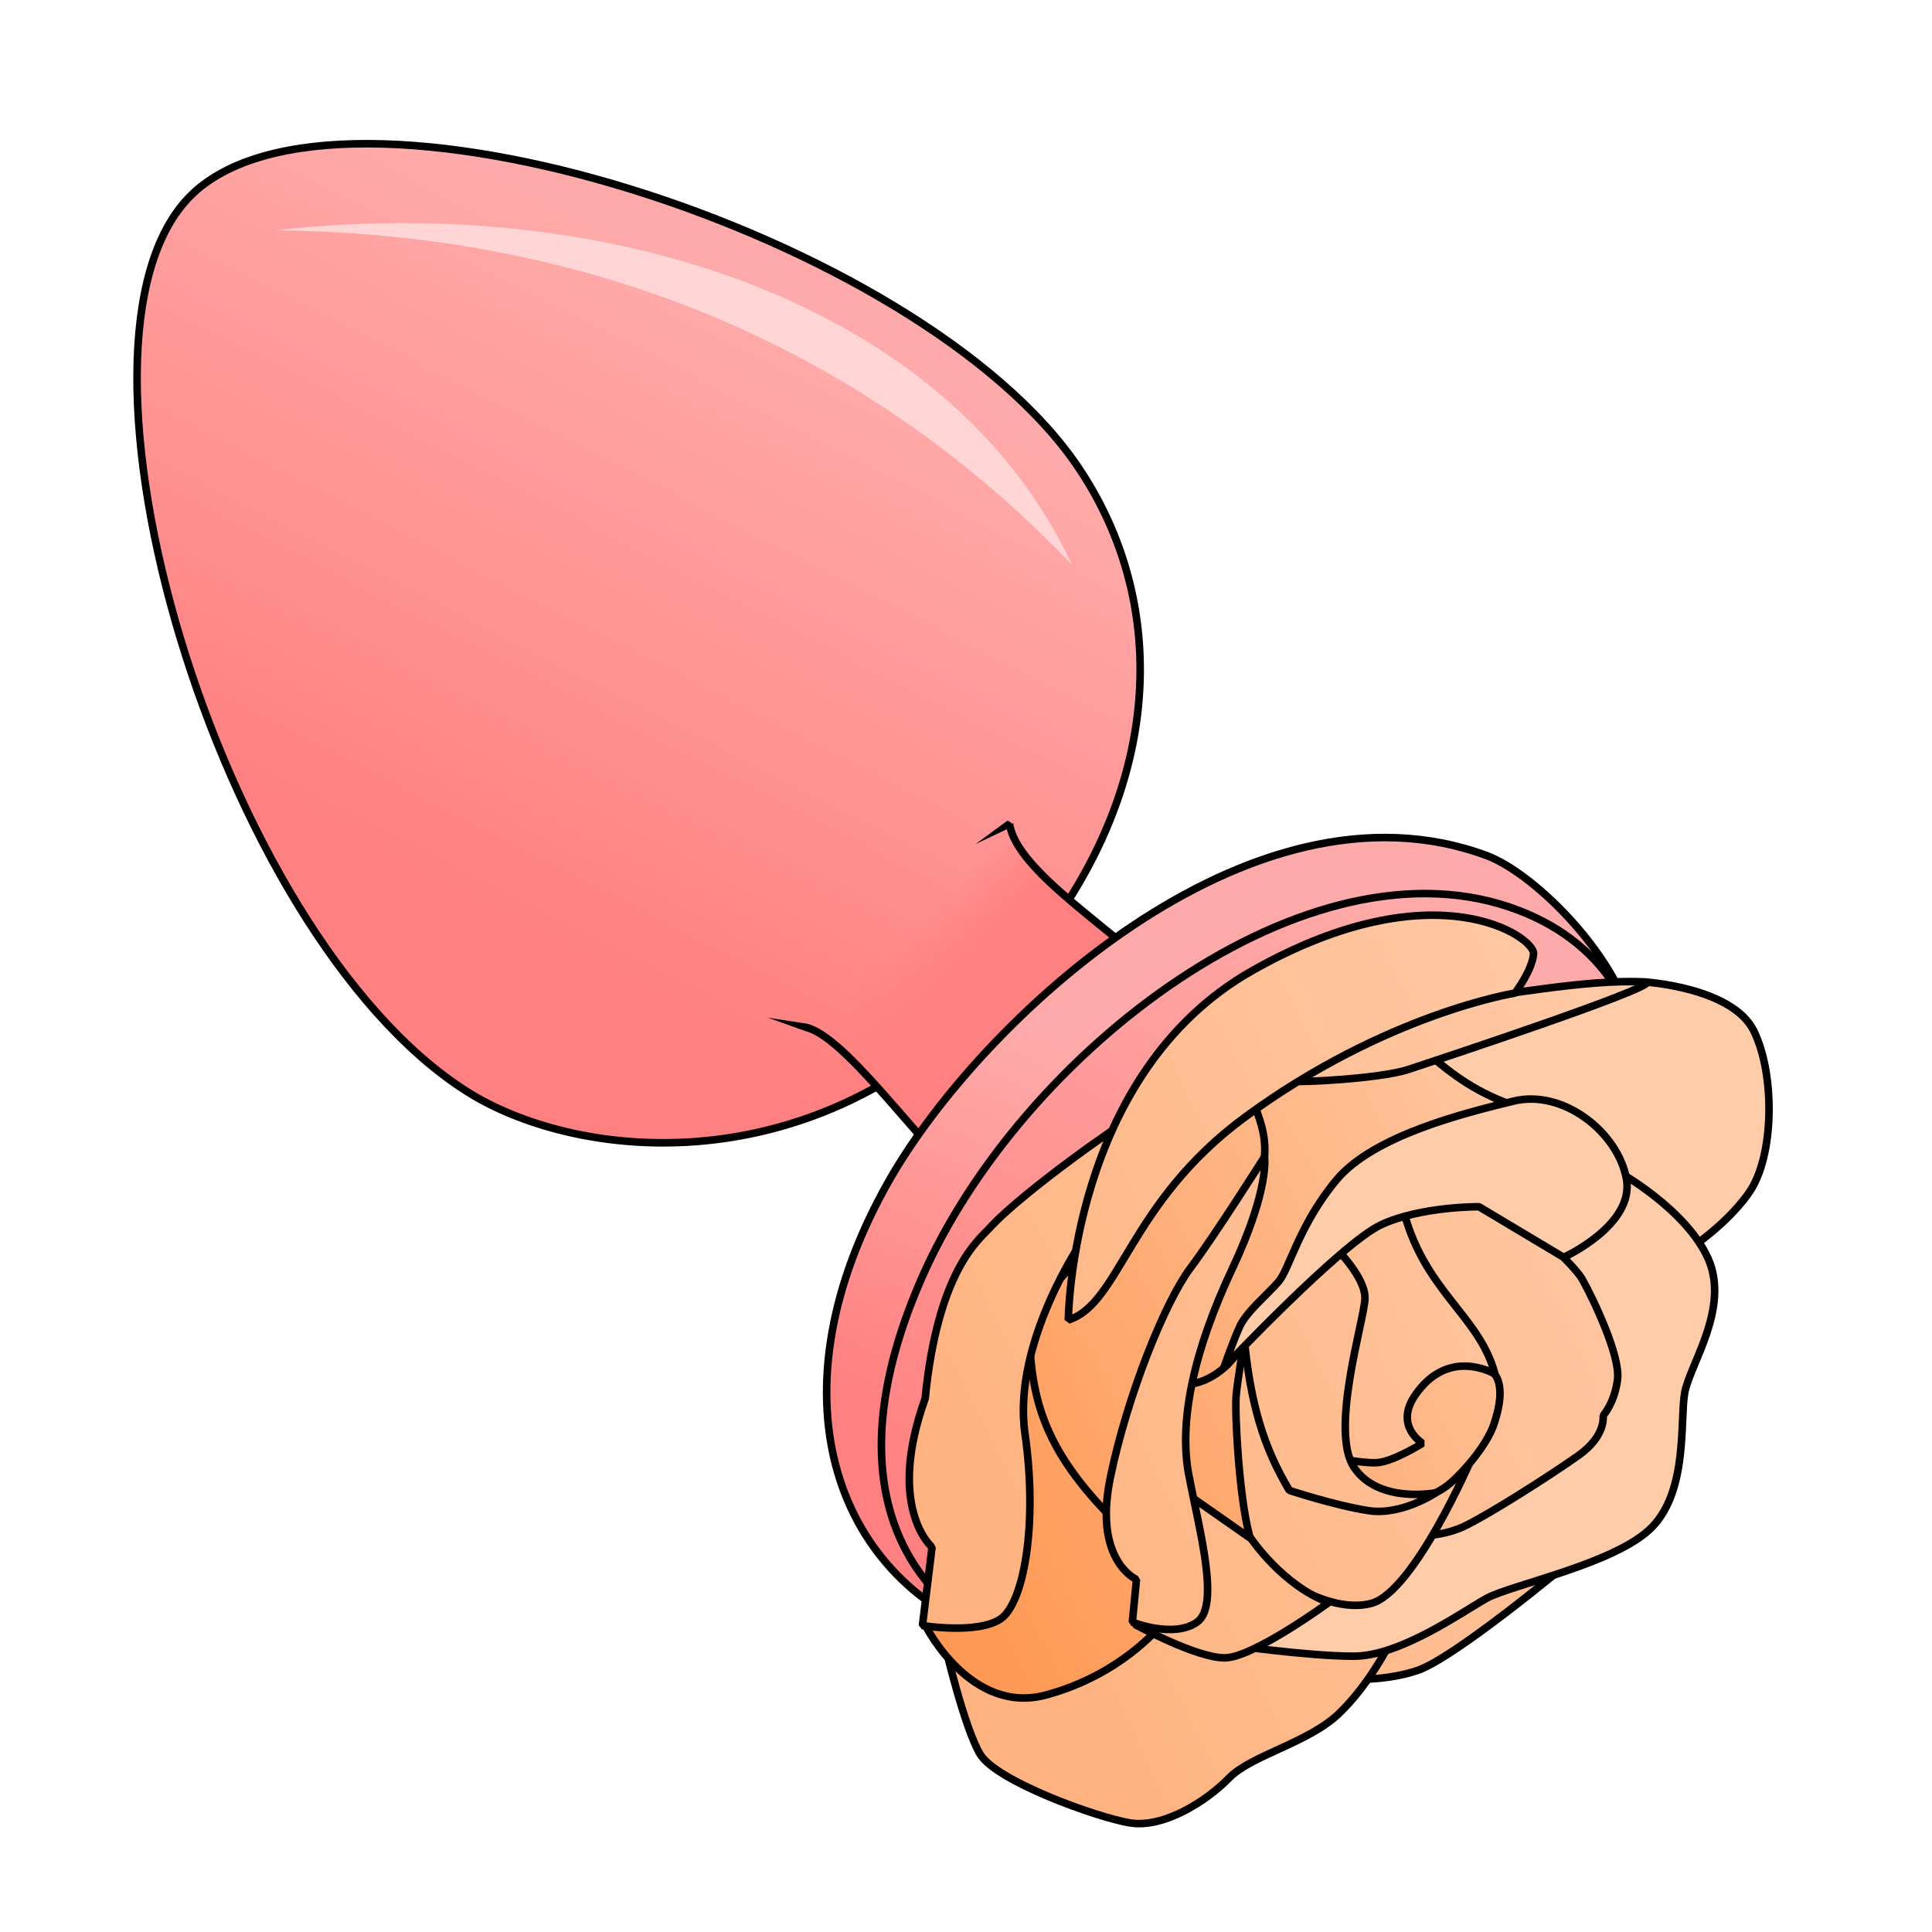 <?xml version="1.0" encoding="UTF-8" standalone="no"?>
<svg
   cursor="default"
   viewBox="0 0 256 256"
   version="1.1"
   id="svg169344"
   sodipodi:docname="rose_plug.svg"
   inkscape:version="1.2 (dc2aedaf03, 2022-05-15)"
   xml:space="preserve"
   xmlns:inkscape="http://www.inkscape.org/namespaces/inkscape"
   xmlns:sodipodi="http://sodipodi.sourceforge.net/DTD/sodipodi-0.dtd"
   xmlns:xlink="http://www.w3.org/1999/xlink"
   xmlns="http://www.w3.org/2000/svg"
   xmlns:svg="http://www.w3.org/2000/svg"><sodipodi:namedview
     id="namedview169346"
     pagecolor="#ffffff"
     bordercolor="#000000"
     borderopacity="0.25"
     inkscape:showpageshadow="2"
     inkscape:pageopacity="0.0"
     inkscape:pagecheckerboard="0"
     inkscape:deskcolor="#d1d1d1"
     showgrid="false"
     inkscape:zoom="4.8834562"
     inkscape:cx="176.41194"
     inkscape:cy="158.59669"
     inkscape:window-width="1920"
     inkscape:window-height="1051"
     inkscape:window-x="-9"
     inkscape:window-y="-9"
     inkscape:window-maximized="1"
     inkscape:current-layer="svg169344" /><defs
     id="defs169330"><linearGradient
       inkscape:collect="always"
       id="linearGradient179561"><stop
         style="stop-color:#ffccaa;stop-opacity:1"
         offset="0"
         id="stop179557" /><stop
         style="stop-color:#ff9955;stop-opacity:1"
         offset="1"
         id="stop179559" /></linearGradient><linearGradient
       inkscape:collect="always"
       id="linearGradient179555"><stop
         style="stop-color:#ffccaa;stop-opacity:1"
         offset="0"
         id="stop179551" /><stop
         style="stop-color:#ff9955;stop-opacity:1"
         offset="1"
         id="stop179553" /></linearGradient><linearGradient
       inkscape:collect="always"
       id="linearGradient179549"><stop
         style="stop-color:#ffccaa;stop-opacity:1"
         offset="0"
         id="stop179545" /><stop
         style="stop-color:#ff9955;stop-opacity:1"
         offset="1"
         id="stop179547" /></linearGradient><linearGradient
       inkscape:collect="always"
       id="linearGradient179543"><stop
         style="stop-color:#ffccaa;stop-opacity:1"
         offset="0"
         id="stop179539" /><stop
         style="stop-color:#ff9955;stop-opacity:1"
         offset="1"
         id="stop179541" /></linearGradient><linearGradient
       inkscape:collect="always"
       id="linearGradient179537"><stop
         style="stop-color:#ffccaa;stop-opacity:1"
         offset="0"
         id="stop179533" /><stop
         style="stop-color:#ff9955;stop-opacity:1"
         offset="1"
         id="stop179535" /></linearGradient><linearGradient
       inkscape:collect="always"
       id="linearGradient179317"><stop
         style="stop-color:#ffccaa;stop-opacity:1"
         offset="0"
         id="stop179313" /><stop
         style="stop-color:#ffb380;stop-opacity:1"
         offset="1"
         id="stop179315" /></linearGradient><linearGradient
       inkscape:collect="always"
       id="linearGradient179311"><stop
         style="stop-color:#ffccaa;stop-opacity:1"
         offset="0"
         id="stop179307" /><stop
         style="stop-color:#ffb380;stop-opacity:1"
         offset="1"
         id="stop179309" /></linearGradient><linearGradient
       inkscape:collect="always"
       id="linearGradient179305"><stop
         style="stop-color:#ffccaa;stop-opacity:1"
         offset="0"
         id="stop179301" /><stop
         style="stop-color:#ffb380;stop-opacity:1"
         offset="1"
         id="stop179303" /></linearGradient><linearGradient
       inkscape:collect="always"
       id="linearGradient179299"><stop
         style="stop-color:#ffccaa;stop-opacity:1"
         offset="0"
         id="stop179295" /><stop
         style="stop-color:#ffb380;stop-opacity:1"
         offset="1"
         id="stop179297" /></linearGradient><linearGradient
       inkscape:collect="always"
       id="linearGradient179293"><stop
         style="stop-color:#ffccaa;stop-opacity:1"
         offset="0"
         id="stop179289" /><stop
         style="stop-color:#ffb380;stop-opacity:1"
         offset="1"
         id="stop179291" /></linearGradient><linearGradient
       inkscape:collect="always"
       id="linearGradient179287"><stop
         style="stop-color:#ffccaa;stop-opacity:1"
         offset="0"
         id="stop179283" /><stop
         style="stop-color:#ffb380;stop-opacity:1"
         offset="1"
         id="stop179285" /></linearGradient><linearGradient
       inkscape:collect="always"
       id="linearGradient179281"><stop
         style="stop-color:#ffccaa;stop-opacity:1"
         offset="0"
         id="stop179277" /><stop
         style="stop-color:#ffb380;stop-opacity:1"
         offset="1"
         id="stop179279" /></linearGradient><linearGradient
       inkscape:collect="always"
       id="linearGradient179275"><stop
         style="stop-color:#ffccaa;stop-opacity:1"
         offset="0"
         id="stop179271" /><stop
         style="stop-color:#ffb380;stop-opacity:1"
         offset="1"
         id="stop179273" /></linearGradient><linearGradient
       inkscape:collect="always"
       id="linearGradient179269"><stop
         style="stop-color:#ffccaa;stop-opacity:1"
         offset="0"
         id="stop179265" /><stop
         style="stop-color:#ffb380;stop-opacity:1"
         offset="1"
         id="stop179267" /></linearGradient><linearGradient
       inkscape:collect="always"
       id="linearGradient179263"><stop
         style="stop-color:#ffccaa;stop-opacity:1"
         offset="0"
         id="stop179259" /><stop
         style="stop-color:#ffb380;stop-opacity:1"
         offset="1"
         id="stop179261" /></linearGradient><linearGradient
       inkscape:collect="always"
       id="linearGradient179257"><stop
         style="stop-color:#ffccaa;stop-opacity:1"
         offset="0"
         id="stop179253" /><stop
         style="stop-color:#ffb380;stop-opacity:1"
         offset="1"
         id="stop179255" /></linearGradient><linearGradient
       inkscape:collect="always"
       id="linearGradient178857"><stop
         style="stop-color:#ffccaa;stop-opacity:1;"
         offset="0"
         id="stop178853" /><stop
         style="stop-color:#ffccaa;stop-opacity:1"
         offset="1"
         id="stop178855" /></linearGradient><linearGradient
       inkscape:collect="always"
       id="linearGradient178851"><stop
         style="stop-color:#ffccaa;stop-opacity:1;"
         offset="0"
         id="stop178847" /><stop
         style="stop-color:#ffccaa;stop-opacity:1"
         offset="1"
         id="stop178849" /></linearGradient><linearGradient
       inkscape:collect="always"
       id="linearGradient178403"><stop
         style="stop-color:#ffccaa;stop-opacity:1"
         offset="0"
         id="stop178399" /><stop
         style="stop-color:#ffccaa;stop-opacity:1"
         offset="1"
         id="stop178401" /></linearGradient><marker
       markerWidth="5.525"
       markerHeight="1"
       refX="0"
       refY="0"
       orient="auto-start-reverse"
       id="marker171087"
       viewBox="0 0 0.525 1"
       inkscape:stockid="pin"
       style="overflow:visible"
       preserveAspectRatio="none"
       inkscape:isstock="true"
       inkscape:collect="always"><path
         id="path171085"
         style="fill:context-stroke;stroke-linecap:butt"
         d="M 0,-1 1,0 0,1 -0.05,0 Z"
         sodipodi:nodetypes="sssssscsss"
         transform="scale(0.5)" /></marker><marker
       markerWidth="5.525"
       markerHeight="1.001"
       refX="0"
       refY="0"
       orient="auto-start-reverse"
       id="CapTriangle"
       viewBox="0 0 0.525 1"
       inkscape:stockid="pin"
       style="overflow:visible"
       preserveAspectRatio="none"
       inkscape:isstock="true"
       inkscape:collect="always"><path
         id="path7813"
         style="fill:context-stroke;stroke-linecap:butt"
         d="M 0,-1 1,0 0,1 -0.05,0 Z"
         sodipodi:nodetypes="sssssscsss"
         transform="scale(0.5)" /></marker><linearGradient
       id="linearGradient170919"><stop
         offset="0"
         stop-color="#faa"
         id="stop170917" /><stop
         offset="1"
         stop-color="#ff8080"
         id="stop170915" /></linearGradient><linearGradient
       id="innoGrad2"><stop
         offset="0"
         stop-color="#ff8080"
         id="stop169316" /><stop
         offset="1"
         stop-color="#ff8080"
         stop-opacity="0"
         id="stop169318" /></linearGradient><linearGradient
       id="innoGrad1"><stop
         offset="0"
         stop-color="#ff8080"
         id="stop169321" /><stop
         offset="1"
         stop-color="#faa"
         id="stop169323" /></linearGradient><linearGradient
       id="linearGradient1097"
       x1="498.567"
       x2="491.833"
       y1="146.606"
       y2="79.162"
       gradientTransform="matrix(-0.5,-0.866,-0.866,0.5,468.843,446.693)"
       gradientUnits="userSpaceOnUse"
       xlink:href="#innoGrad1" /><linearGradient
       id="linearGradient1115"
       x1="423.042"
       x2="430.69"
       y1="139.978"
       y2="135.828"
       gradientTransform="matrix(-0.941,-0.252,-0.252,0.941,561.032,103.41)"
       gradientUnits="userSpaceOnUse"
       xlink:href="#innoGrad2" /><linearGradient
       id="linearGradient1131"
       x1="383.179"
       x2="357.464"
       y1="226.786"
       y2="120.393"
       gradientTransform="matrix(-0.941,-0.252,-0.252,0.941,562.983,101.459)"
       gradientUnits="userSpaceOnUse"
       xlink:href="#innoGrad1" /><linearGradient
       id="linearGradient1032"
       x1="145.75"
       x2="155.5"
       y1="194.75"
       y2="140.5"
       gradientUnits="userSpaceOnUse"
       xlink:href="#innoGrad1"
       gradientTransform="matrix(0.941,0.252,-0.252,0.941,25.846,-34.313)" /><linearGradient
       id="innoGrad1-3"><stop
         offset="0"
         stop-color="#fd5"
         id="stop1292" /><stop
         offset="1"
         stop-color="#fea"
         id="stop1294" /></linearGradient><linearGradient
       id="innoGrad2-0"><stop
         offset="0"
         stop-color="#ffb380"
         id="stop1297" /><stop
         offset="1"
         stop-color="#fca"
         id="stop1299" /></linearGradient><linearGradient
       id="innoGrad3"><stop
         offset="0"
         stop-color="#f55"
         id="stop1302" /><stop
         offset="1"
         stop-color="#faa"
         stop-opacity="0"
         id="stop1304" /></linearGradient><linearGradient
       id="linearGradient1196"
       x1="398.455"
       x2="411.183"
       y1="153.47"
       y2="43.161"
       gradientTransform="matrix(.729 0 0 .729 -214.257 45.489)"
       gradientUnits="userSpaceOnUse"
       xlink:href="#innoGrad1" /><linearGradient
       id="linearGradient1206"
       x1="413.5"
       x2="442.375"
       y1="106"
       y2="96.5"
       gradientTransform="matrix(.729 0 0 .729 -214.257 45.489)"
       gradientUnits="userSpaceOnUse"
       xlink:href="#innoGrad3" /><linearGradient
       id="linearGradient1242"
       x1="570.812"
       x2="608.996"
       y1="141.449"
       y2="112.104"
       gradientTransform="matrix(.729 0 0 .729 -214.257 45.489)"
       gradientUnits="userSpaceOnUse"
       xlink:href="#innoGrad2-0" /><linearGradient
       id="linearGradient1250"
       x1="82.29"
       x2="89.624"
       y1="176.582"
       y2="168.645"
       gradientUnits="userSpaceOnUse"
       xlink:href="#innoGrad1-3"
       gradientTransform="matrix(-1.846,-2.697,2.697,-1.846,-341.055,738.522)" /><linearGradient
       id="linearGradient1258"
       x1="95.059"
       x2="97.238"
       y1="180.828"
       y2="171.865"
       gradientUnits="userSpaceOnUse"
       xlink:href="#innoGrad1-3"
       gradientTransform="matrix(-1.846,-2.697,2.697,-1.846,-339.832,738.522)" /><linearGradient
       id="linearGradient1268"
       x1="74.777"
       x2="84.057"
       y1="178.395"
       y2="161.866"
       gradientUnits="userSpaceOnUse"
       xlink:href="#innoGrad1-3"
       gradientTransform="matrix(-1.846,-2.697,2.697,-1.846,-341.055,738.522)" /><linearGradient
       id="linearGradient1276"
       x1="111.104"
       x2="128.163"
       y1="195.896"
       y2="184.582"
       gradientTransform="rotate(-2.382,803.839,890.651)"
       gradientUnits="userSpaceOnUse"
       xlink:href="#innoGrad1-3" /><linearGradient
       id="linearGradient1097-1"
       x1="476.773"
       x2="496.655"
       y1="65.812"
       y2="146.717"
       gradientTransform="matrix(-0.974,-0.213,-0.315,1.001,580.392,74.416)"
       gradientUnits="userSpaceOnUse"
       xlink:href="#linearGradient170919" /><linearGradient
       inkscape:collect="always"
       xlink:href="#linearGradient178403"
       id="linearGradient178405"
       x1="231.598"
       y1="141.498"
       x2="157.47"
       y2="181.429"
       gradientUnits="userSpaceOnUse" /><linearGradient
       inkscape:collect="always"
       xlink:href="#linearGradient178857"
       id="linearGradient178419"
       x1="231.598"
       y1="141.498"
       x2="157.47"
       y2="181.429"
       gradientUnits="userSpaceOnUse" /><linearGradient
       inkscape:collect="always"
       xlink:href="#linearGradient178851"
       id="linearGradient178433"
       x1="231.598"
       y1="141.498"
       x2="157.47"
       y2="181.429"
       gradientUnits="userSpaceOnUse" /><linearGradient
       inkscape:collect="always"
       xlink:href="#linearGradient179317"
       id="linearGradient178907"
       x1="232.827"
       y1="143.546"
       x2="123.478"
       y2="196.787"
       gradientUnits="userSpaceOnUse" /><linearGradient
       inkscape:collect="always"
       xlink:href="#linearGradient179311"
       id="linearGradient178921"
       x1="232.827"
       y1="143.546"
       x2="123.478"
       y2="196.787"
       gradientUnits="userSpaceOnUse" /><linearGradient
       inkscape:collect="always"
       xlink:href="#linearGradient179305"
       id="linearGradient178935"
       x1="232.827"
       y1="143.546"
       x2="123.478"
       y2="196.787"
       gradientUnits="userSpaceOnUse" /><linearGradient
       inkscape:collect="always"
       xlink:href="#linearGradient179299"
       id="linearGradient178949"
       x1="232.827"
       y1="143.546"
       x2="123.478"
       y2="196.787"
       gradientUnits="userSpaceOnUse" /><linearGradient
       inkscape:collect="always"
       xlink:href="#linearGradient179293"
       id="linearGradient178963"
       x1="232.827"
       y1="143.546"
       x2="123.478"
       y2="196.787"
       gradientUnits="userSpaceOnUse" /><linearGradient
       inkscape:collect="always"
       xlink:href="#linearGradient179287"
       id="linearGradient178977"
       x1="232.827"
       y1="143.546"
       x2="123.478"
       y2="196.787"
       gradientUnits="userSpaceOnUse" /><linearGradient
       inkscape:collect="always"
       xlink:href="#linearGradient179281"
       id="linearGradient178991"
       x1="232.827"
       y1="143.546"
       x2="123.478"
       y2="196.787"
       gradientUnits="userSpaceOnUse" /><linearGradient
       inkscape:collect="always"
       xlink:href="#linearGradient179275"
       id="linearGradient179005"
       x1="232.827"
       y1="143.546"
       x2="123.478"
       y2="196.787"
       gradientUnits="userSpaceOnUse" /><linearGradient
       inkscape:collect="always"
       xlink:href="#linearGradient179269"
       id="linearGradient179019"
       x1="232.827"
       y1="143.546"
       x2="123.478"
       y2="196.787"
       gradientUnits="userSpaceOnUse" /><linearGradient
       inkscape:collect="always"
       xlink:href="#linearGradient179263"
       id="linearGradient179033"
       x1="232.827"
       y1="143.546"
       x2="123.478"
       y2="196.787"
       gradientUnits="userSpaceOnUse" /><linearGradient
       inkscape:collect="always"
       xlink:href="#linearGradient179257"
       id="linearGradient179047"
       x1="232.827"
       y1="143.546"
       x2="123.478"
       y2="196.787"
       gradientUnits="userSpaceOnUse" /><linearGradient
       inkscape:collect="always"
       xlink:href="#linearGradient179561"
       id="linearGradient179331"
       x1="219.517"
       y1="153.785"
       x2="124.502"
       y2="203.135"
       gradientUnits="userSpaceOnUse" /><linearGradient
       inkscape:collect="always"
       xlink:href="#linearGradient179555"
       id="linearGradient179345"
       x1="219.517"
       y1="153.785"
       x2="124.502"
       y2="203.135"
       gradientUnits="userSpaceOnUse" /><linearGradient
       inkscape:collect="always"
       xlink:href="#linearGradient179549"
       id="linearGradient179359"
       x1="219.517"
       y1="153.785"
       x2="124.502"
       y2="203.135"
       gradientUnits="userSpaceOnUse" /><linearGradient
       inkscape:collect="always"
       xlink:href="#linearGradient179543"
       id="linearGradient179373"
       x1="219.517"
       y1="153.785"
       x2="124.502"
       y2="203.135"
       gradientUnits="userSpaceOnUse" /><linearGradient
       inkscape:collect="always"
       xlink:href="#linearGradient179537"
       id="linearGradient179387"
       x1="219.517"
       y1="153.785"
       x2="124.502"
       y2="203.135"
       gradientUnits="userSpaceOnUse" /></defs><path
     fill="url(#linearGradient1097)"
     fill-rule="evenodd"
     stroke="#000000"
     d="M 130.31,133.212 C 106.296,157.226 75.831,153.527 61.797,144.584 28.883,123.611 5.889,45.303 25.243,25.95 44.596,6.597 122.077,30.869 142.962,62.052 c 13.093,19.549 11.362,47.146 -12.652,71.16 z"
     id="path2512"
     style="fill:url(#linearGradient1097-1);fill-opacity:1;stroke-width:1;stroke-dasharray:none"
     sodipodi:nodetypes="zszsz" /><path
     fill="url(#linearGradient1115)"
     fill-rule="evenodd"
     stroke="#000000"
     d="m 133.767,109.153 c 0.852,6.277 14.065,14.185 21.097,21.288 l -27.8,25.635 c -6.74,-6.646 -15.278,-18.689 -20.219,-19.939"
     id="path169334"
     style="fill:url(#linearGradient1115);stroke-width:1;marker-start:url(#marker171087);marker-end:url(#CapTriangle);stroke-dasharray:none"
     sodipodi:nodetypes="cccc" /><path
     fill="url(#linearGradient1032)"
     fill-rule="evenodd"
     stroke="#000000"
     d="m 216.66,137.292 c -1.656,-10.067 -13.237,-21.523 -19.628,-23.907 -31.454,-11.732 -67.275,22.137 -79.156,42.93 -16.053,28.094 -7.527,52.599 13.548,60.383 z"
     id="path169336"
     style="fill:url(#linearGradient1032);stroke-width:1;stroke-dasharray:none"
     sodipodi:nodetypes="ccscc" /><path
     fill="url(#linearGradient1131)"
     fill-rule="evenodd"
     stroke="#000000"
     d="m 201.299,120.654 c -27.809,-10.744 -66.068,18.828 -79.167,48.691 -15.234,34.73 5.519,49.04 19.837,50.357 25.327,2.33 54.042,-21.783 64.459,-37.498 14.648,-22.101 18.689,-52.35 -5.128,-61.55 z"
     id="path169338"
     style="fill:url(#linearGradient1131);stroke-width:1;stroke-dasharray:none"
     sodipodi:nodetypes="csccc" /><path
     fill="#ffd5d5"
     d="M 142.048,74.849 C 125.826,40.052 80.601,25.519 36.458,30.521 83.903,30.969 118.39,50.039 142.048,74.849 Z"
     id="path169340"
     sodipodi:nodetypes="ccc"
     style="stroke-width:1;stroke-dasharray:none" /><path
     style="fill:url(#linearGradient178405);stroke:#000000;stroke-width:1;stroke-linecap:round;stroke-linejoin:bevel;stop-color:#000000;stroke-dasharray:none;fill-opacity:1"
     d="m 218.073,130.129 c 0,0 11.491,0.73 14.318,6.475 2.827,5.745 2.736,16.598 -0.638,21.431 -3.374,4.833 -9.302,8.39 -9.302,8.39 l -37.208,-26.082 z"
     id="path172638" /><path
     style="fill:url(#linearGradient179047);stroke:#000000;stroke-width:1;stroke-linecap:round;stroke-linejoin:bevel;stop-color:#000000;stroke-dasharray:none;fill-opacity:1"
     d="m 207.54,207.326 c 0,0 -14.911,12.448 -19.79,14.044 -4.879,1.596 -9.712,1.049 -9.712,1.049 l 4.697,-6.065 z"
     id="path173566" /><path
     style="fill:url(#linearGradient179033);stroke:#000000;stroke-width:1;stroke-linecap:round;stroke-linejoin:bevel;stop-color:#000000;stroke-dasharray:none;fill-opacity:1"
     d="m 184.148,217.768 c 0,0 -2.69,5.426 -6.748,9.302 -4.058,3.876 -11.628,5.517 -14.546,8.527 -2.918,3.009 -8.669,6.712 -13.183,5.938 -4.514,-0.774 -17.669,-5.546 -19.797,-9.092 -2.128,-3.547 -4.707,-14.638 -4.707,-14.638 l 29.986,-6.255 z"
     id="path173552" /><path
     style="fill:url(#linearGradient178433);stroke:#000000;stroke-width:1;stroke-linecap:round;stroke-linejoin:bevel;stop-color:#000000;stroke-dasharray:none;fill-opacity:1"
     d="m 214.288,155.162 c 0,0 9.074,4.97 12.038,11.582 2.964,6.612 -2.497,14.175 -3.109,17.883 -0.613,3.708 0.419,12.805 -4.277,17.684 -4.697,4.879 -18.695,7.66 -21.978,9.484 -3.283,1.824 -11.4,7.66 -17.601,7.66 -6.201,0 -17.19,-1.596 -17.19,-1.596 z"
     id="path173409" /><path
     style="fill:url(#linearGradient179019);stroke:#000000;stroke-width:1;stroke-linecap:round;stroke-linejoin:bevel;stop-color:#000000;stroke-dasharray:none;fill-opacity:1"
     d="m 184.99,159.094 13.339,-0.466 c 0,0 9.838,8.219 11.343,10.909 1.505,2.69 5.027,10.112 4.662,13.212 -0.365,3.101 -1.915,4.833 -1.915,4.833 0,0 0.456,2.645 -3.283,5.289 -3.739,2.645 -12.003,7.909 -15.163,9.392 -3.16,1.483 -6.642,1.225 -6.642,1.225 z"
     id="path173230"
     sodipodi:nodetypes="ccsscsscc" /><path
     style="fill:url(#linearGradient179387);stroke:#000000;stroke-width:1;stroke-linecap:round;stroke-linejoin:bevel;stop-color:#000000;stroke-dasharray:none;fill-opacity:1"
     d="m 167.469,205.166 -13.091,-8.706 2.45,-15.992 8.254,-2.579 z"
     id="path173270" /><path
     style="fill:url(#linearGradient179005);stroke:#000000;stroke-width:1;stroke-linecap:round;stroke-linejoin:bevel;stop-color:#000000;stroke-dasharray:none;fill-opacity:1"
     d="m 195.004,193.236 c 0,0 -7.609,17.669 -13.284,19.217 -5.675,1.548 -14.832,-3.998 -16.186,-9.092 -1.354,-5.094 -1.935,-16.121 -1.741,-18.378 0.193,-2.257 1.096,-7.416 1.096,-7.416 1.091,6.387 1.706,12.649 5.933,19.862 z"
     id="path173256"
     sodipodi:nodetypes="csssccc" /><path
     style="fill:url(#linearGradient179373);stroke:#000000;stroke-width:1;stroke-linecap:round;stroke-linejoin:bevel;stop-color:#000000;stroke-dasharray:none;fill-opacity:1"
     d="m 197.713,181.757 c 0,0 2.192,1.29 0.226,6.997 -0.95,2.757 -3.936,6.226 -5.804,7.803 -2.286,1.93 -5.631,2.597 -5.631,2.597 l -9.814,-3.79 0.871,-5.578 15.186,-10.737 z"
     id="path173918"
     sodipodi:nodetypes="cssccccc" /><path
     style="fill:url(#linearGradient178991);stroke:#000000;stroke-width:1;stroke-linecap:round;stroke-linejoin:bevel;stop-color:#000000;stroke-dasharray:none;fill-opacity:1"
     d="m 185.783,159.639 c 2.633,11.383 10.236,14.525 12.301,22.425 0,0 -6.105,-3.69 -10.559,2.789 -2.837,4.127 0.967,6.384 0.967,6.384 0,0 -3.869,2.45 -6.062,2.579 -2.192,0.129 -8.512,-1.161 -8.512,-1.161 l 2.966,-30.05 z"
     id="path173904"
     sodipodi:nodetypes="ccscsccc" /><path
     style="fill:url(#linearGradient178977);stroke:#000000;stroke-width:1;stroke-linecap:round;stroke-linejoin:bevel;stop-color:#000000;stroke-dasharray:none;fill-opacity:1"
     d="m 176.989,165.376 c 0,0 3.967,3.876 3.876,6.703 -0.091,2.827 -4.697,17.464 -1.459,22.343 3.237,4.879 10.852,3.374 10.852,3.374 0,0 -4.514,3.055 -8.937,2.371 -4.423,-0.684 -10.469,-2.681 -10.469,-2.681 -3.371,-5.611 -5.204,-11.449 -6.035,-20.644 z"
     id="path173480"
     sodipodi:nodetypes="csscsccc" /><path
     style="fill:url(#linearGradient179359);stroke:#000000;stroke-width:1;stroke-linecap:round;stroke-linejoin:bevel;stop-color:#000000;stroke-dasharray:none;fill-opacity:1"
     d="m 122.682,215.488 c 0,0 5.928,11.764 15.868,9.12 9.94,-2.645 15.139,-9.12 15.139,-9.12 l -9.481,-32.077 -0.551,-22.458 -16.051,29.912 z"
     id="path172652"
     sodipodi:nodetypes="csccccc" /><path
     style="fill:url(#linearGradient178963);stroke:#000000;stroke-width:1;stroke-linecap:round;stroke-linejoin:bevel;stop-color:#000000;stroke-dasharray:none;fill-opacity:1"
     d="m 176.063,212.344 c 0,0 -9.981,7.299 -13.753,7.331 -3.772,0.032 -11.898,-4.417 -11.898,-4.417 l 6.324,-17.686 9.083,6.353 c 0,0 4.174,6.198 10.243,8.419 z"
     id="path173339"
     sodipodi:nodetypes="cscccc" /><path
     style="fill:url(#linearGradient179345);stroke:#000000;stroke-width:1;stroke-linecap:round;stroke-linejoin:bevel;stop-color:#000000;stroke-dasharray:none;fill-opacity:1"
     d="m 156.506,183.498 c 2.147,0.011 4.216,-0.828 6.191,-2.708 10.562,-11.902 18.329,-24.442 38.111,-34.242 -9.91,-3.24 -13.385,-9.979 -21.438,-14.64 l -20.09,18.251 z"
     id="path173080"
     sodipodi:nodetypes="cccccc" /><path
     style="fill:url(#linearGradient179331);stroke:#000000;stroke-width:1;stroke-linecap:round;stroke-linejoin:bevel;stop-color:#000000;stroke-dasharray:none;fill-opacity:1"
     d="m 166.273,146.544 c 0.842,2.239 1.652,4.498 1.186,7.569 l -14.318,36.57 -3.374,12.859 c -11.72,-11.021 -13.465,-18.121 -13.406,-29.639 l 25.535,-27.724 z"
     id="path172680"
     sodipodi:nodetypes="ccccccc" /><path
     style="fill:url(#linearGradient178949);stroke:#000000;stroke-width:1;stroke-linecap:round;stroke-linejoin:bevel;stop-color:#000000;stroke-dasharray:none;fill-opacity:1"
     d="m 143.566,164.145 c 0,0 -9.484,13.679 -7.752,25.809 1.733,12.129 -0.182,22.434 -3.192,24.532 -3.009,2.098 -10.396,0.912 -10.396,0.912 l 1.277,-10.396 c -0.153,-0.092 -6.062,-5.351 -0.912,-19.698 1.671,-16.974 7.164,-21.073 8.481,-22.525 4.563,-5.031 18.618,-14.722 18.148,-14.135 z"
     id="path172610"
     sodipodi:nodetypes="csscccscc" /><path
     style="fill:url(#linearGradient178935);stroke:#000000;stroke-width:1;stroke-linecap:round;stroke-linejoin:bevel;stop-color:#000000;stroke-dasharray:none;fill-opacity:1"
     d="m 171.928,143.261 c -0.129,0.181 10.824,-0.281 14.683,-1.55 3.46,-1.138 32.339,-10.69 31.645,-11.582 -8.263,-0.492 -19.508,1.998 -29.092,2.827 z"
     id="path172624"
     sodipodi:nodetypes="csccc" /><path
     style="fill:url(#linearGradient178921);stroke:#000000;stroke-width:1;stroke-linecap:round;stroke-linejoin:bevel;stop-color:#000000;stroke-dasharray:none;fill-opacity:1"
     d="m 141.559,174.906 c 0,0 0.182,-32.648 24.441,-46.328 24.258,-13.679 37.39,-4.377 37.208,-2.189 -0.182,2.189 -2.462,5.198 -2.462,5.198 0,0 -17.09,2.719 -35.749,16.415 -15.461,11.349 -16.562,24.715 -23.437,26.903 z"
     id="path172584"
     sodipodi:nodetypes="csscsc" /><path
     style="fill:url(#linearGradient178907);stroke:#000000;stroke-width:1;stroke-linecap:round;stroke-linejoin:bevel;stop-color:#000000;stroke-dasharray:none;fill-opacity:1"
     d="m 167.55,153.293 c 0,0 0.73,4.195 -4.286,14.865 -5.016,10.67 -7.113,20.063 -5.745,27.268 1.368,7.205 4.195,17.327 1.094,19.516 -3.101,2.189 -8.572,0 -8.572,0 l 0.547,-5.654 c 0,0 -5.745,-2.462 -3.465,-13.497 2.28,-11.035 7.296,-23.346 10.579,-27.724 3.283,-4.377 9.849,-14.774 9.849,-14.774 z"
     id="path172666" /><path
     style="fill:url(#linearGradient178419);stroke:#000000;stroke-width:1;stroke-linecap:round;stroke-linejoin:bevel;stop-color:#000000;stroke-dasharray:none;fill-opacity:1"
     d="m 207.192,166.603 c 0,0 9.415,-4.256 8.319,-10.382 -1.096,-6.126 -8.319,-11.93 -14.961,-10.318 -6.642,1.612 -18.507,4.578 -23.408,10.382 -4.901,5.804 -6.32,11.865 -7.674,13.477 -1.354,1.612 -4.256,3.998 -5.159,5.933 -0.903,1.935 -2.128,5.481 -2.128,5.481 0,0 15.541,-16.444 20.829,-18.894 5.288,-2.45 12.962,-2.386 12.962,-2.386 z"
     id="path173054" /></svg>
